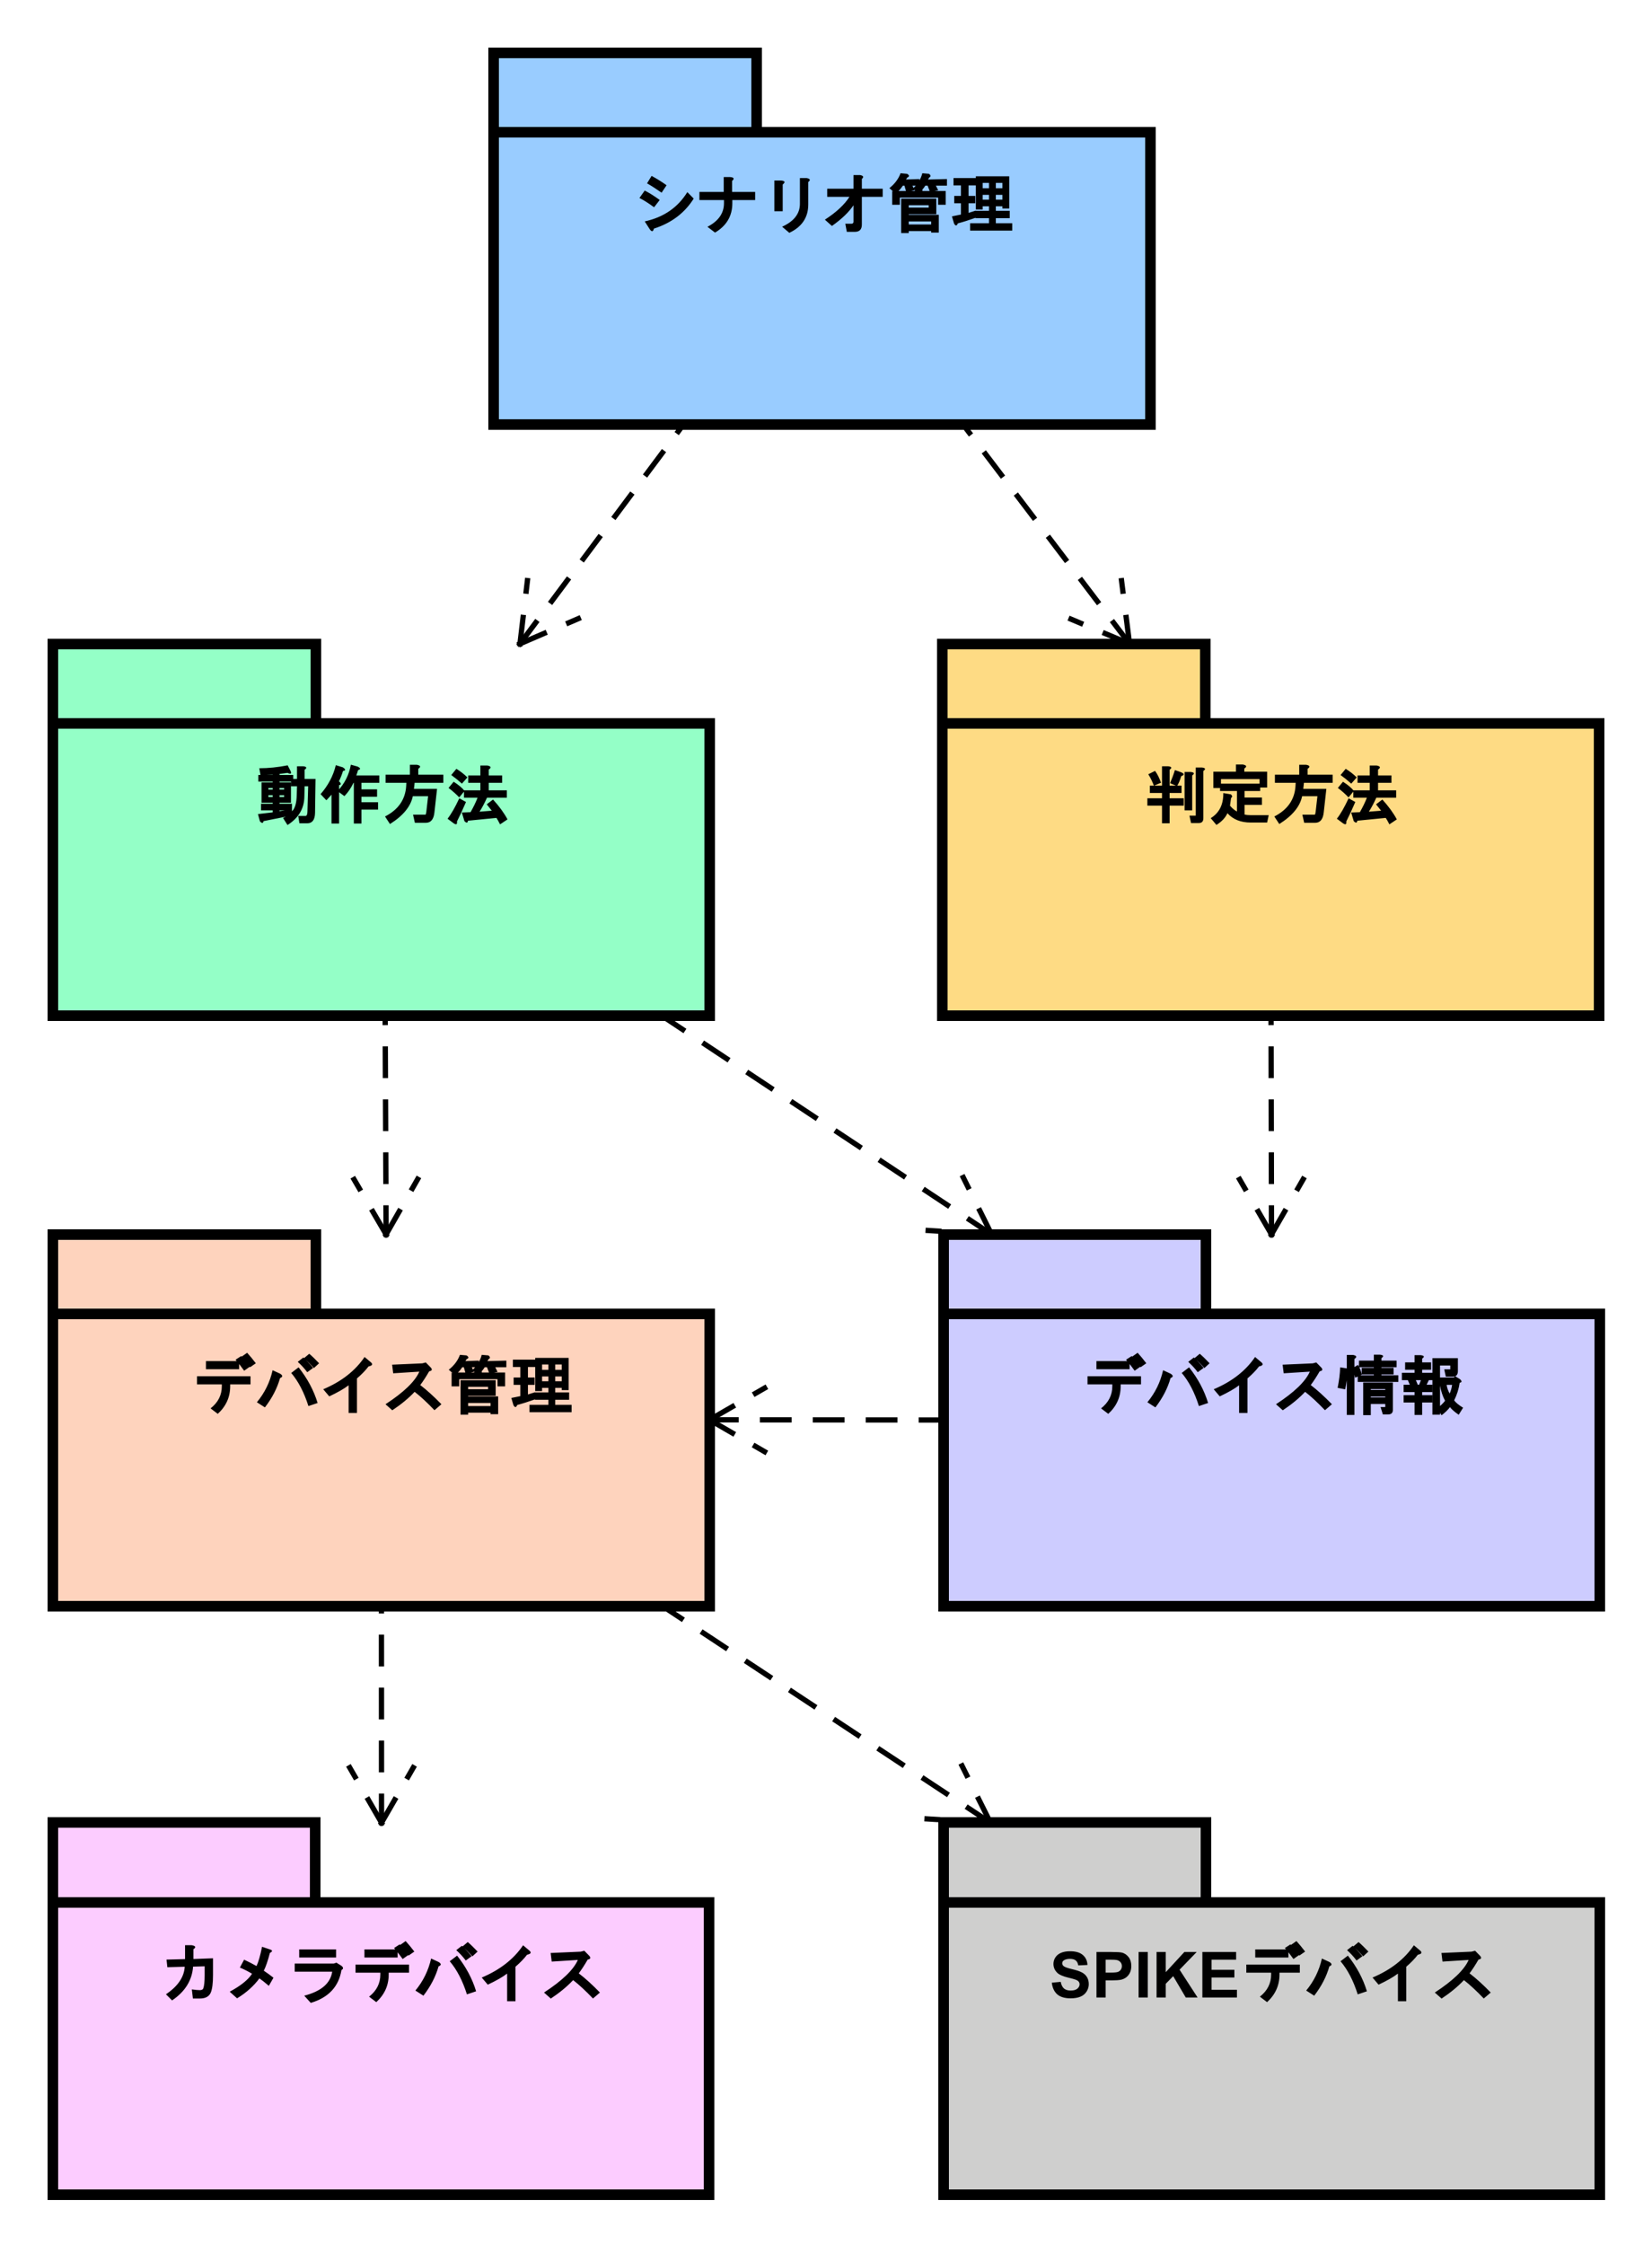 <?xml version="1.0" encoding="UTF-8"?>
<!DOCTYPE svg PUBLIC '-//W3C//DTD SVG 1.0//EN'
          'http://www.w3.org/TR/2001/REC-SVG-20010904/DTD/svg10.dtd'>
<svg xmlns:xlink="http://www.w3.org/1999/xlink" style="fill-opacity:1; color-rendering:auto; color-interpolation:auto; text-rendering:auto; stroke:black; stroke-linecap:square; stroke-miterlimit:10; shape-rendering:auto; stroke-opacity:1; fill:black; stroke-dasharray:none; font-weight:normal; stroke-width:1; font-family:'Dialog'; font-style:normal; stroke-linejoin:miter; font-size:12px; stroke-dashoffset:0; image-rendering:auto;" width="416" height="565" xmlns="http://www.w3.org/2000/svg"
><rect width="100%" height="100%" fill="#808080" stroke="none"/><!--Generated by the Batik Graphics2D SVG Generator--><defs id="genericDefs"
  /><g
  ><defs id="defs1"
    ><clipPath clipPathUnits="userSpaceOnUse" id="clipPath1"
      ><path d="M0 0 L416 0 L416 565 L0 565 L0 0 Z"
      /></clipPath
      ><clipPath clipPathUnits="userSpaceOnUse" id="clipPath2"
      ><path d="M41.944 118.444 L353.945 118.444 L353.945 542.194 L41.944 542.194 L41.944 118.444 Z"
      /></clipPath
      ><clipPath clipPathUnits="userSpaceOnUse" id="clipPath3"
      ><path d="M-119.291 -43 L192.709 -43 L192.709 380.75 L-119.291 380.75 L-119.291 -43 Z"
      /></clipPath
      ><clipPath clipPathUnits="userSpaceOnUse" id="clipPath4"
      ><path d="M-48.056 -154.556 L263.945 -154.556 L263.945 269.195 L-48.056 269.195 L-48.056 -154.556 Z"
      /></clipPath
      ><clipPath clipPathUnits="userSpaceOnUse" id="clipPath5"
      ><path d="M-216.056 -154.556 L95.944 -154.556 L95.944 269.195 L-216.056 269.195 L-216.056 -154.556 Z"
      /></clipPath
      ><clipPath clipPathUnits="userSpaceOnUse" id="clipPath6"
      ><path d="M-36.056 -266.055 L275.945 -266.055 L275.945 157.694 L-36.056 157.694 L-36.056 -266.055 Z"
      /></clipPath
      ><clipPath clipPathUnits="userSpaceOnUse" id="clipPath7"
      ><path d="M-30 -377.111 L282 -377.111 L282 46.639 L-30 46.639 L-30 -377.111 Z"
      /></clipPath
      ><clipPath clipPathUnits="userSpaceOnUse" id="clipPath8"
      ><path d="M-198.266 -377.111 L113.734 -377.111 L113.734 46.639 L-198.266 46.639 L-198.266 -377.111 Z"
      /></clipPath
      ><clipPath clipPathUnits="userSpaceOnUse" id="clipPath9"
      ><path d="M-204.278 -266.055 L107.722 -266.055 L107.722 157.694 L-204.278 157.694 L-204.278 -266.055 Z"
      /></clipPath
    ></defs
    ><g style="fill:white; stroke:white;"
    ><rect x="0" y="0" width="416" style="clip-path:url(#clipPath1); stroke:none;" height="565"
    /></g
    ><g transform="scale(1.333,1.333) translate(-41.944,-118.444)" style="fill:rgb(153,204,255); text-rendering:geometricPrecision; stroke-width:2; shape-rendering:crispEdges; stroke:rgb(153,204,255);"
    ><rect x="135.23" y="128.444" width="49.605" style="clip-path:url(#clipPath2); stroke:none;" height="15"
      /><rect x="135.23" y="128.444" width="49.605" style="clip-path:url(#clipPath2); fill:none; stroke:black;" height="15"
      /><rect x="135.23" y="143.444" width="124.012" style="clip-path:url(#clipPath2); stroke:none;" height="55.188"
      /><rect x="135.23" y="143.444" width="124.012" style="clip-path:url(#clipPath2); fill:none; stroke:black;" height="55.188"
    /></g
    ><g style="text-rendering:optimizeLegibility; stroke-width:2; font-weight:bold; font-family:sans-serif;" transform="matrix(1.333,0,0,1.333,-55.926,-157.926) translate(161.236,161.444)"
    ><path d="M2.516 -1.172 Q7.875 -2.344 10.562 -6.703 L11.766 -5.484 Q9.219 -1.406 4.25 0.188 Q4 1.172 3.375 0.172 L2.516 -1.172 ZM2.516 -7 Q3.891 -6.281 5.344 -5.219 L4.281 -3.844 Q2.703 -5 1.516 -5.594 L2.516 -7 ZM3.812 -9.766 Q5.312 -8.953 6.641 -8 L5.703 -6.594 Q4.234 -7.625 2.953 -8.359 L3.812 -9.766 ZM19.016 -6.734 L23.375 -6.734 L23.375 -5.203 L19.062 -5.203 L19.062 -4.609 Q19.062 -1 15.797 0.938 L14.359 -0.156 Q17.484 -1.766 17.484 -4.609 L17.484 -5.203 L12.844 -5.203 L12.844 -6.734 L17.438 -6.734 L17.438 -9.547 L18.641 -9.547 Q19.75 -9.453 19.016 -8.812 L19.016 -6.734 ZM33.406 -4.375 Q33.406 -0.703 29.828 0.984 L28.469 -0.172 Q31.781 -1.672 31.828 -4.422 L31.828 -9.359 L33.094 -9.359 Q34.125 -9.156 33.406 -8.609 L33.406 -4.375 ZM28.578 -3.094 L27 -3.094 L27 -8.891 L28.297 -8.891 Q29.391 -8.781 28.578 -8.141 L28.578 -3.094 ZM36.547 -1.5 Q39.766 -3.578 41.188 -5.812 L36.984 -5.812 L36.984 -7.344 L41.953 -7.344 L41.953 -9.922 L43.219 -9.922 Q44.156 -9.719 43.531 -9.188 L43.531 -7.344 L47.469 -7.344 L47.469 -5.812 L43.531 -5.812 L43.531 -0.578 Q43.531 0.797 42.203 0.797 L40.688 0.797 L40.406 -0.734 L41.625 -0.734 Q41.953 -0.797 41.953 -1.094 L41.953 -4.219 Q40.609 -2.234 37.875 -0.312 L36.547 -1.5 ZM59.609 -9.172 L59.609 -7.922 L57.516 -7.922 L57.953 -7.047 L56.391 -6.766 L55.953 -7.922 L55.516 -7.922 Q55.297 -7.547 54.969 -7.188 L54.969 -6.922 L59.375 -6.922 L59.375 -4.312 L57.938 -4.312 L57.938 -5.672 L50.703 -5.672 L50.703 -4.312 L49.266 -4.312 L49.266 -6.922 L49.516 -6.766 L48.734 -7.453 Q50.25 -8.656 50.844 -10.266 L52.078 -10.156 Q52.781 -9.734 52.094 -9.438 Q51.891 -9.031 51.797 -9.078 L54.406 -9.172 L54.406 -7.922 L53.094 -7.922 L53.484 -7.062 L51.922 -6.703 L51.578 -7.922 L51.281 -7.922 Q50.828 -7.25 50.453 -6.922 L53.531 -6.922 L53.531 -7.094 L53.25 -7.438 Q54.578 -8.719 54.953 -10.266 L56.219 -10.156 Q56.781 -9.719 56.234 -9.438 Q56.062 -9.047 55.969 -9.078 L59.609 -9.172 ZM57.594 -5.469 L57.594 -2.531 L52.391 -2.531 L52.391 -2.422 L58.062 -2.422 L58.062 0.938 L56.625 0.938 L56.625 0.656 L52.391 0.656 L52.391 1.031 L50.953 1.031 L50.953 -5.469 L57.594 -5.469 ZM56.625 -1.172 L52.391 -1.172 L52.391 -0.594 L56.625 -0.594 L56.625 -1.172 ZM56.156 -4.219 L52.391 -4.219 L52.391 -3.781 L56.156 -3.781 L56.156 -4.219 ZM65.156 -1.906 Q63.141 -1.188 61.656 -0.797 Q61.375 -0.047 60.953 -0.75 L60.547 -2.125 L62.25 -2.469 L62.25 -4.594 L60.984 -4.594 L60.984 -5.984 L62.25 -5.984 L62.25 -7.969 L60.844 -7.969 L60.844 -9.359 L65.094 -9.359 L65.094 -7.969 L63.688 -7.969 L63.688 -5.984 L64.953 -5.984 L64.953 -4.594 L63.688 -4.594 L63.688 -2.781 Q63.75 -2.797 65.016 -3.203 L65.156 -1.906 ZM68.844 -4.031 L68.844 -3.172 L71.469 -3.172 L71.469 -1.781 L68.844 -1.781 L68.844 -0.828 L71.938 -0.828 L71.938 0.562 L63.984 0.562 L63.984 -0.828 L67.547 -0.828 L67.547 -1.781 L65.016 -1.781 L65.016 -3.172 L67.547 -3.172 L67.547 -4.031 L66.359 -4.031 L66.359 -3.422 L65.062 -3.422 L65.062 -9.688 L71.375 -9.688 L71.375 -3.609 L70.078 -3.609 L70.078 -4.031 L68.844 -4.031 ZM70.078 -6.188 L68.844 -6.188 L68.844 -5.281 L70.078 -5.281 L70.078 -6.188 ZM70.078 -8.438 L68.844 -8.438 L68.844 -7.438 L70.078 -7.438 L70.078 -8.438 ZM67.547 -7.438 L67.547 -8.438 L66.359 -8.438 L66.359 -7.438 L67.547 -7.438 ZM67.547 -6.188 L66.359 -6.188 L66.359 -5.281 L67.547 -5.281 L67.547 -6.188 Z" style="stroke:none; clip-path:url(#clipPath3);"
    /></g
    ><g transform="matrix(1.333,0,0,1.333,-55.926,-157.926)" style="fill:rgb(148,255,199); text-rendering:geometricPrecision; font-family:sans-serif; shape-rendering:crispEdges; stroke:rgb(148,255,199); font-weight:bold; stroke-width:2;"
    ><rect x="52" y="240" width="49.6" style="clip-path:url(#clipPath2); stroke:none;" height="15"
      /><rect x="52" y="240" width="49.6" style="clip-path:url(#clipPath2); fill:none; stroke:black;" height="15"
      /><rect x="52" y="255" width="124" style="clip-path:url(#clipPath2); stroke:none;" height="55.188"
      /><rect x="52" y="255" width="124" style="clip-path:url(#clipPath2); fill:none; stroke:black;" height="55.188"
    /></g
    ><g style="text-rendering:optimizeLegibility; stroke-width:2; font-weight:bold; font-family:sans-serif;" transform="matrix(1.333,0,0,1.333,-55.926,-157.926) translate(90,273)"
    ><path d="M5.422 -0.109 Q6.109 -0.453 6.109 -0.391 L1.734 0.484 Q1.641 1.125 1.062 0.531 L0.688 -0.844 L3.469 -1.172 L3.469 -1.547 L1.266 -1.547 L1.266 -2.797 L3.469 -2.797 L3.469 -3 L2.641 -3 L1.359 -3 L1.359 -6.828 L3.469 -6.828 L3.469 -6.984 L0.75 -6.984 L0.75 -8.234 L3.469 -8.234 L3.469 -8.281 Q2.562 -8.25 1.172 -8.188 L0.938 -9.5 Q3.5 -9.5 6.297 -10.047 L6.797 -9.078 Q7.25 -8.172 6.266 -8.625 Q5.344 -8.484 4.766 -8.422 L4.766 -8.234 L7.344 -8.234 L7.344 -6.984 L4.766 -6.984 L4.766 -6.828 L6.922 -6.828 L6.922 -3 L4.766 -3 L4.766 -2.797 L7.109 -2.797 L7.109 -1.547 L4.766 -1.547 L4.766 -1.391 L7.109 -1.766 L7.109 -1.375 Q7.969 -2.141 8.016 -4.516 L8.062 -6.094 L6.938 -6.094 L6.938 -7.484 L8.062 -7.484 L8.062 -9.875 L9.219 -9.875 Q10.25 -9.75 9.5 -9.219 L9.5 -7.484 L11.562 -7.484 L11.469 -1.047 Q11.422 0.891 10 0.891 L8.516 0.891 L8.297 -0.5 L9.672 -0.5 Q10 -0.5 10.031 -1.25 L10.172 -6.094 L9.5 -6.094 L9.453 -4.141 Q9.406 -0.766 6.266 1.219 L5.422 -0.109 ZM4.766 -4.406 L4.766 -4.062 L5.625 -4.062 L5.625 -4.406 L4.766 -4.406 ZM4.766 -5.766 L4.766 -5.469 L5.625 -5.469 L5.625 -5.766 L4.766 -5.766 ZM2.656 -4.406 L2.656 -4.062 L3.469 -4.062 L3.469 -4.406 L2.656 -4.406 ZM2.656 -5.766 L2.656 -5.469 L3.469 -5.469 L3.469 -5.766 L2.656 -5.766 ZM23.609 -8.141 L23.609 -6.75 L20.234 -6.75 L20.234 -5.516 L23.188 -5.516 L23.188 -4.125 L20.234 -4.125 L20.234 -3.078 L23.375 -3.078 L23.375 -1.688 L20.234 -1.688 L20.234 0.938 L18.797 0.938 L18.797 -6.75 L18.734 -6.75 Q18.031 -5.266 17.016 -4.234 L15.719 -5.188 Q17.734 -7.312 18.234 -10.172 L19.516 -9.812 Q20.391 -9.375 19.594 -9.141 Q19.516 -8.812 19.266 -8.141 L23.609 -8.141 ZM12.516 -4.609 Q14.688 -7.109 15.391 -10.078 L16.719 -9.672 Q17.578 -9.094 16.75 -8.984 Q16.469 -8.031 15.969 -7 L16.047 -6.984 Q16.625 -6.406 16.016 -6.312 L16.016 0.938 L14.578 0.938 L14.578 -4.516 Q14.516 -4.406 13.609 -3.453 L12.516 -4.609 ZM30.156 -5.609 L34.516 -5.609 L34.016 -1.109 Q33.797 0.797 32.406 0.797 L30.328 0.797 L29.984 -0.734 L32.312 -0.734 Q32.422 -0.734 32.484 -1.219 L32.828 -4.219 L29.938 -4.219 Q29.344 -1.312 25.625 1.031 L24.688 -0.391 Q28.469 -2.328 28.688 -6.172 L28.719 -6.75 L24.797 -6.75 L24.797 -8.281 L29.391 -8.281 L29.391 -10.156 L30.703 -10.156 Q31.781 -9.938 30.969 -9.391 L30.969 -8.281 L35.703 -8.281 L35.703 -6.75 L30.281 -6.75 L30.156 -5.609 ZM44.859 -1.484 L43.906 -2.688 L45.094 -3.594 Q46.859 -1.656 47.828 0.156 L46.422 1.094 Q45.969 0.203 45.734 -0.125 L40.359 0.406 Q40.281 1.078 39.688 0.484 L39.203 -1.141 L40.844 -1.203 Q41.656 -2.609 42.172 -3.938 L39.609 -3.938 L39.609 -5.328 L42.703 -5.328 L42.703 -6.75 L40.406 -6.75 L40.406 -8.141 L42.703 -8.141 L42.703 -10.016 L44.016 -10.016 Q45.094 -9.797 44.281 -9.25 L44.281 -8.141 L46.812 -8.141 L46.812 -6.75 L44.281 -6.75 L44.281 -5.328 L47.703 -5.328 L47.703 -3.938 L43.953 -3.938 Q43.266 -2.422 42.547 -1.297 L44.859 -1.484 ZM39.984 -3.125 Q38.953 -0.75 38.281 0.547 Q38.391 1.391 37.656 0.891 L36.5 0.031 Q37.531 -1.266 38.719 -3.828 L39.984 -3.125 ZM38.703 -4 Q37.812 -4.938 36.688 -5.781 L37.656 -6.953 Q39.047 -6.062 39.719 -5.219 L38.703 -4 ZM39.219 -6.594 Q38.203 -7.5 37.203 -8.219 L38.172 -9.391 Q39.359 -8.656 40.25 -7.766 L39.219 -6.594 Z" style="stroke:none; clip-path:url(#clipPath4);"
    /></g
    ><g transform="matrix(1.333,0,0,1.333,-55.926,-157.926)" style="fill:rgb(254,219,132); text-rendering:geometricPrecision; font-family:sans-serif; shape-rendering:crispEdges; stroke:rgb(254,219,132); font-weight:bold; stroke-width:2;"
    ><rect x="220" y="240" width="49.6" style="clip-path:url(#clipPath2); stroke:none;" height="15"
      /><rect x="220" y="240" width="49.6" style="clip-path:url(#clipPath2); fill:none; stroke:black;" height="15"
      /><rect x="220" y="255" width="124" style="clip-path:url(#clipPath2); stroke:none;" height="55.188"
      /><rect x="220" y="255" width="124" style="clip-path:url(#clipPath2); fill:none; stroke:black;" height="55.188"
    /></g
    ><g style="text-rendering:optimizeLegibility; stroke-width:2; font-weight:bold; font-family:sans-serif;" transform="matrix(1.333,0,0,1.333,-55.926,-157.926) translate(258,273)"
    ><path d="M4.984 -6.688 Q5.5 -7.844 5.906 -9.156 L7.094 -8.734 Q8.031 -8.328 7.109 -8.016 Q6.719 -6.75 6.297 -6.125 L4.984 -6.688 ZM1.938 -6.203 Q1.438 -7.5 0.875 -8.359 L2.156 -9 Q2.812 -8.109 3.281 -6.766 L1.938 -6.203 ZM8.891 -8.797 Q9.922 -8.672 9.172 -8.141 L9.172 -1.547 L7.734 -1.547 L7.734 -8.797 L8.891 -8.797 ZM11 -9.641 Q12.031 -9.516 11.281 -8.984 L11.281 -0.062 Q11.281 0.844 10.422 0.844 L8.953 0.844 L8.656 -0.547 L9.906 -0.547 Q9.906 -0.484 9.844 -0.484 L9.844 -9.641 L11 -9.641 ZM7.156 -4.828 L4.906 -4.828 L4.906 -3.828 L7.578 -3.828 L7.578 -2.438 L4.906 -2.438 L4.906 0.891 L3.469 0.891 L3.469 -2.438 L0.703 -2.438 L0.703 -3.828 L3.469 -3.828 L3.469 -4.828 L1.172 -4.828 L1.172 -6.219 L3.469 -6.219 L3.469 -9.875 L4.625 -9.875 Q5.656 -9.75 4.906 -9.219 L4.906 -6.219 L7.156 -6.219 L7.156 -4.828 ZM12.672 -0.078 Q15.094 -1.562 15.047 -4.812 L16.5 -4.562 Q16.922 -4.141 16.516 -3.891 L16.312 -2.438 Q16.906 -1.719 17.625 -1.328 L17.625 -5.203 L14.438 -5.203 L14.438 -6.594 L22.016 -6.594 L22.016 -5.203 L19.062 -5.203 L19.062 -3.969 L22.344 -3.969 L22.344 -2.578 L19.062 -2.578 L19.062 -0.766 Q19.547 -0.641 20.219 -0.641 L23.625 -0.641 L23.328 0.75 L20.219 0.75 Q17.391 0.75 15.828 -1.016 Q15.266 0.25 13.75 1.203 L12.672 -0.078 ZM19.016 -8.844 L23.328 -8.844 L23.328 -5.859 L21.891 -5.859 L21.891 -7.453 L14.609 -7.453 L14.609 -5.766 L13.172 -5.766 L13.172 -8.844 L17.438 -8.844 L17.438 -10.203 L18.75 -10.203 Q19.828 -9.984 19.016 -9.438 L19.016 -8.844 ZM30.156 -5.609 L34.516 -5.609 L34.016 -1.109 Q33.797 0.797 32.406 0.797 L30.328 0.797 L29.984 -0.734 L32.312 -0.734 Q32.422 -0.734 32.484 -1.219 L32.828 -4.219 L29.938 -4.219 Q29.344 -1.312 25.625 1.031 L24.688 -0.391 Q28.469 -2.328 28.688 -6.172 L28.719 -6.75 L24.797 -6.75 L24.797 -8.281 L29.391 -8.281 L29.391 -10.156 L30.703 -10.156 Q31.781 -9.938 30.969 -9.391 L30.969 -8.281 L35.703 -8.281 L35.703 -6.75 L30.281 -6.75 L30.156 -5.609 ZM44.859 -1.484 L43.906 -2.688 L45.094 -3.594 Q46.859 -1.656 47.828 0.156 L46.422 1.094 Q45.969 0.203 45.734 -0.125 L40.359 0.406 Q40.281 1.078 39.688 0.484 L39.203 -1.141 L40.844 -1.203 Q41.656 -2.609 42.172 -3.938 L39.609 -3.938 L39.609 -5.328 L42.703 -5.328 L42.703 -6.75 L40.406 -6.75 L40.406 -8.141 L42.703 -8.141 L42.703 -10.016 L44.016 -10.016 Q45.094 -9.797 44.281 -9.25 L44.281 -8.141 L46.812 -8.141 L46.812 -6.75 L44.281 -6.75 L44.281 -5.328 L47.703 -5.328 L47.703 -3.938 L43.953 -3.938 Q43.266 -2.422 42.547 -1.297 L44.859 -1.484 ZM39.984 -3.125 Q38.953 -0.75 38.281 0.547 Q38.391 1.391 37.656 0.891 L36.5 0.031 Q37.531 -1.266 38.719 -3.828 L39.984 -3.125 ZM38.703 -4 Q37.812 -4.938 36.688 -5.781 L37.656 -6.953 Q39.047 -6.062 39.719 -5.219 L38.703 -4 ZM39.219 -6.594 Q38.203 -7.5 37.203 -8.219 L38.172 -9.391 Q39.359 -8.656 40.25 -7.766 L39.219 -6.594 Z" style="stroke:none; clip-path:url(#clipPath5);"
    /></g
    ><g transform="matrix(1.333,0,0,1.333,-55.926,-157.926)" style="fill:rgb(254,211,189); text-rendering:geometricPrecision; font-family:sans-serif; shape-rendering:crispEdges; stroke:rgb(254,211,189); font-weight:bold; stroke-width:2;"
    ><rect x="52" y="351.5" width="49.6" style="clip-path:url(#clipPath2); stroke:none;" height="15"
      /><rect x="52" y="351.5" width="49.6" style="clip-path:url(#clipPath2); fill:none; stroke:black;" height="15"
      /><rect x="52" y="366.5" width="124" style="clip-path:url(#clipPath2); stroke:none;" height="55.188"
      /><rect x="52" y="366.5" width="124" style="clip-path:url(#clipPath2); fill:none; stroke:black;" height="55.188"
    /></g
    ><g style="text-rendering:optimizeLegibility; stroke-width:2; font-weight:bold; font-family:sans-serif;" transform="matrix(1.333,0,0,1.333,-55.926,-157.926) translate(78,384.5)"
    ><path d="M5.859 -4.688 L1.172 -4.688 L1.172 -6.219 L11.281 -6.219 L11.281 -4.688 L7.438 -4.688 L7.438 -4.328 Q7.438 -1.266 5.094 0.875 L3.734 -0.156 Q5.859 -1.828 5.859 -4.328 L5.859 -4.688 ZM2.859 -7.547 L2.859 -9.078 L9.125 -9.078 L9.125 -7.547 L2.859 -7.547 ZM9.516 -10.031 Q10.281 -9.266 11.141 -8.016 L10.078 -7.266 Q9.281 -8.391 8.453 -9.344 L9.516 -10.031 ZM10.641 -10.656 Q11.406 -9.828 12.281 -8.672 L11.203 -7.922 Q10.328 -9.141 9.562 -9.891 L10.641 -10.656 ZM20.359 -7.906 Q22.875 -4.734 23.953 -1.172 L22.219 -0.594 Q20.984 -4.484 18.969 -6.844 L20.359 -7.906 ZM16.875 -6.703 Q17.672 -6.203 16.859 -5.875 Q16.047 -3 14 -0.344 L12.484 -1.312 Q14.688 -3.969 15.453 -7.359 L16.875 -6.703 ZM22.375 -10.469 Q23.156 -9.812 24.234 -8.672 L23.25 -7.766 Q22.25 -8.891 21.375 -9.625 L22.375 -10.469 ZM21.266 -9.766 Q22.141 -8.953 23.109 -7.797 L22 -6.984 Q21.156 -8.094 20.203 -8.938 L21.266 -9.766 ZM25.016 -3.766 Q30.172 -5.938 32.828 -9.859 L33.922 -8.938 Q34.734 -8.312 33.578 -8.078 Q32.734 -6.969 31.391 -5.812 L31.391 0.703 L29.812 0.703 L29.812 -4.516 Q28.547 -3.547 26.156 -2.422 L25.016 -3.766 ZM43.344 -4.562 Q45.188 -3.156 47.344 -0.938 L46.031 0.188 Q43.906 -2.031 42.281 -3.281 Q40.578 -1.469 38.062 0.203 L36.781 -0.938 Q41.953 -4.312 43.172 -7.094 L38.234 -6.781 L38.031 -8.406 L43.719 -8.656 L44.391 -8.828 L45.234 -7.969 Q45.906 -7.312 45.031 -7.156 Q44.188 -5.688 43.344 -4.562 ZM59.609 -9.172 L59.609 -7.922 L57.516 -7.922 L57.953 -7.047 L56.391 -6.766 L55.953 -7.922 L55.516 -7.922 Q55.297 -7.547 54.969 -7.188 L54.969 -6.922 L59.375 -6.922 L59.375 -4.312 L57.938 -4.312 L57.938 -5.672 L50.703 -5.672 L50.703 -4.312 L49.266 -4.312 L49.266 -6.922 L49.516 -6.766 L48.734 -7.453 Q50.25 -8.656 50.844 -10.266 L52.078 -10.156 Q52.781 -9.734 52.094 -9.438 Q51.891 -9.031 51.797 -9.078 L54.406 -9.172 L54.406 -7.922 L53.094 -7.922 L53.484 -7.062 L51.922 -6.703 L51.578 -7.922 L51.281 -7.922 Q50.828 -7.25 50.453 -6.922 L53.531 -6.922 L53.531 -7.094 L53.25 -7.438 Q54.578 -8.719 54.953 -10.266 L56.219 -10.156 Q56.781 -9.719 56.234 -9.438 Q56.062 -9.047 55.969 -9.078 L59.609 -9.172 ZM57.594 -5.469 L57.594 -2.531 L52.391 -2.531 L52.391 -2.422 L58.062 -2.422 L58.062 0.938 L56.625 0.938 L56.625 0.656 L52.391 0.656 L52.391 1.031 L50.953 1.031 L50.953 -5.469 L57.594 -5.469 ZM56.625 -1.172 L52.391 -1.172 L52.391 -0.594 L56.625 -0.594 L56.625 -1.172 ZM56.156 -4.219 L52.391 -4.219 L52.391 -3.781 L56.156 -3.781 L56.156 -4.219 ZM65.156 -1.906 Q63.141 -1.188 61.656 -0.797 Q61.375 -0.047 60.953 -0.75 L60.547 -2.125 L62.25 -2.469 L62.25 -4.594 L60.984 -4.594 L60.984 -5.984 L62.25 -5.984 L62.25 -7.969 L60.844 -7.969 L60.844 -9.359 L65.094 -9.359 L65.094 -7.969 L63.688 -7.969 L63.688 -5.984 L64.953 -5.984 L64.953 -4.594 L63.688 -4.594 L63.688 -2.781 Q63.75 -2.797 65.016 -3.203 L65.156 -1.906 ZM68.844 -4.031 L68.844 -3.172 L71.469 -3.172 L71.469 -1.781 L68.844 -1.781 L68.844 -0.828 L71.938 -0.828 L71.938 0.562 L63.984 0.562 L63.984 -0.828 L67.547 -0.828 L67.547 -1.781 L65.016 -1.781 L65.016 -3.172 L67.547 -3.172 L67.547 -4.031 L66.359 -4.031 L66.359 -3.422 L65.062 -3.422 L65.062 -9.688 L71.375 -9.688 L71.375 -3.609 L70.078 -3.609 L70.078 -4.031 L68.844 -4.031 ZM70.078 -6.188 L68.844 -6.188 L68.844 -5.281 L70.078 -5.281 L70.078 -6.188 ZM70.078 -8.438 L68.844 -8.438 L68.844 -7.438 L70.078 -7.438 L70.078 -8.438 ZM67.547 -7.438 L67.547 -8.438 L66.359 -8.438 L66.359 -7.438 L67.547 -7.438 ZM67.547 -6.188 L66.359 -6.188 L66.359 -5.281 L67.547 -5.281 L67.547 -6.188 Z" style="stroke:none; clip-path:url(#clipPath6);"
    /></g
    ><g transform="matrix(1.333,0,0,1.333,-55.926,-157.926)" style="fill:rgb(252,204,255); text-rendering:geometricPrecision; font-family:sans-serif; shape-rendering:crispEdges; stroke:rgb(252,204,255); font-weight:bold; stroke-width:2;"
    ><rect x="51.944" y="462.556" width="49.6" style="clip-path:url(#clipPath2); stroke:none;" height="15"
      /><rect x="51.944" y="462.556" width="49.6" style="clip-path:url(#clipPath2); fill:none; stroke:black;" height="15"
      /><rect x="51.944" y="477.556" width="124" style="clip-path:url(#clipPath2); stroke:none;" height="55.188"
      /><rect x="51.944" y="477.556" width="124" style="clip-path:url(#clipPath2); fill:none; stroke:black;" height="55.188"
    /></g
    ><g style="text-rendering:optimizeLegibility; stroke-width:2; font-weight:bold; font-family:sans-serif;" transform="matrix(1.333,0,0,1.333,-55.926,-157.926) translate(71.944,495.556)"
    ><path d="M8.672 -5.891 L6.484 -5.828 Q6.203 -1.938 2.516 0.547 L1.359 -0.609 Q4.734 -2.875 4.906 -5.812 L1.625 -5.719 L1.469 -7.156 L4.969 -7.25 L4.969 -9.875 L6.219 -9.875 Q7.375 -9.672 6.547 -9.109 L6.547 -7.266 L10.25 -7.406 L10.25 -4.234 Q10.25 -1.891 9.812 -0.891 Q9.312 0.188 7.797 0.188 L6.453 0.188 L6.25 -1.531 Q7.25 -1.391 7.75 -1.391 Q8.281 -1.391 8.406 -1.703 Q8.672 -2.406 8.672 -4.234 L8.672 -5.891 ZM13.406 -1.094 Q16.531 -2.781 17.625 -4.484 Q16.547 -5.141 15.328 -5.656 L16.125 -7.141 Q17.375 -6.562 18.469 -5.938 Q19 -7.031 19.516 -9.578 L20.906 -9.109 Q21.844 -8.844 21 -8.422 Q20.406 -6.156 19.844 -5.062 Q20.781 -4.438 21.672 -3.734 L20.797 -2.203 Q19.641 -3.188 19.016 -3.609 Q17.391 -1.422 14.797 0.156 L13.406 -1.094 ZM27.484 -0.344 Q32.281 -1.578 32.766 -4.875 L25.688 -4.875 L25.688 -6.406 L33.062 -6.406 L33.562 -6.578 L34.516 -5.984 Q35.109 -5.5 34.516 -5.188 Q33.75 -0.484 28.719 1.016 L27.484 -0.344 ZM33.5 -7.547 L26.531 -7.547 L26.531 -9.078 L33.5 -9.078 L33.5 -7.547 ZM41.859 -4.688 L37.172 -4.688 L37.172 -6.219 L47.281 -6.219 L47.281 -4.688 L43.438 -4.688 L43.438 -4.328 Q43.438 -1.266 41.094 0.875 L39.734 -0.156 Q41.859 -1.828 41.859 -4.328 L41.859 -4.688 ZM38.859 -7.547 L38.859 -9.078 L45.125 -9.078 L45.125 -7.547 L38.859 -7.547 ZM45.516 -10.031 Q46.281 -9.266 47.141 -8.016 L46.078 -7.266 Q45.281 -8.391 44.453 -9.344 L45.516 -10.031 ZM46.641 -10.656 Q47.406 -9.828 48.281 -8.672 L47.203 -7.922 Q46.328 -9.141 45.562 -9.891 L46.641 -10.656 ZM56.359 -7.906 Q58.875 -4.734 59.953 -1.172 L58.219 -0.594 Q56.984 -4.484 54.969 -6.844 L56.359 -7.906 ZM52.875 -6.703 Q53.672 -6.203 52.859 -5.875 Q52.047 -3 50 -0.344 L48.484 -1.312 Q50.688 -3.969 51.453 -7.359 L52.875 -6.703 ZM58.375 -10.469 Q59.156 -9.812 60.234 -8.672 L59.25 -7.766 Q58.25 -8.891 57.375 -9.625 L58.375 -10.469 ZM57.266 -9.766 Q58.141 -8.953 59.109 -7.797 L58 -6.984 Q57.156 -8.094 56.203 -8.938 L57.266 -9.766 ZM61.016 -3.766 Q66.172 -5.938 68.828 -9.859 L69.922 -8.938 Q70.734 -8.312 69.578 -8.078 Q68.734 -6.969 67.391 -5.812 L67.391 0.703 L65.812 0.703 L65.812 -4.516 Q64.547 -3.547 62.156 -2.422 L61.016 -3.766 ZM79.344 -4.562 Q81.188 -3.156 83.344 -0.938 L82.031 0.188 Q79.906 -2.031 78.281 -3.281 Q76.578 -1.469 74.062 0.203 L72.781 -0.938 Q77.953 -4.312 79.172 -7.094 L74.234 -6.781 L74.031 -8.406 L79.719 -8.656 L80.391 -8.828 L81.234 -7.969 Q81.906 -7.312 81.031 -7.156 Q80.188 -5.688 79.344 -4.562 Z" style="stroke:none; clip-path:url(#clipPath7);"
    /></g
    ><g transform="matrix(1.333,0,0,1.333,-55.926,-157.926)" style="fill:rgb(207,207,206); text-rendering:geometricPrecision; font-family:sans-serif; shape-rendering:crispEdges; stroke:rgb(207,207,206); font-weight:bold; stroke-width:2;"
    ><rect x="220.211" y="462.556" width="49.605" style="clip-path:url(#clipPath2); stroke:none;" height="15"
      /><rect x="220.211" y="462.556" width="49.605" style="clip-path:url(#clipPath2); fill:none; stroke:black;" height="15"
      /><rect x="220.211" y="477.556" width="124.012" style="clip-path:url(#clipPath2); stroke:none;" height="55.188"
      /><rect x="220.211" y="477.556" width="124.012" style="clip-path:url(#clipPath2); fill:none; stroke:black;" height="55.188"
    /></g
    ><g style="text-rendering:optimizeLegibility; stroke-width:2; font-weight:bold; font-family:sans-serif;" transform="matrix(1.333,0,0,1.333,-55.926,-157.926) translate(240.211,495.556)"
    ><path d="M0.438 -2.797 L2.125 -2.953 Q2.281 -2.109 2.734 -1.703 Q3.203 -1.312 4 -1.312 Q4.828 -1.312 5.25 -1.656 Q5.688 -2.016 5.688 -2.5 Q5.688 -2.797 5.5 -3.016 Q5.328 -3.234 4.875 -3.391 Q4.578 -3.5 3.5 -3.766 Q2.094 -4.109 1.531 -4.609 Q0.75 -5.328 0.75 -6.344 Q0.75 -7 1.109 -7.562 Q1.484 -8.141 2.188 -8.438 Q2.891 -8.734 3.875 -8.734 Q5.5 -8.734 6.312 -8.016 Q7.125 -7.312 7.172 -6.141 L5.438 -6.062 Q5.328 -6.719 4.953 -7 Q4.594 -7.297 3.859 -7.297 Q3.109 -7.297 2.672 -6.984 Q2.406 -6.797 2.406 -6.453 Q2.406 -6.156 2.656 -5.938 Q2.984 -5.656 4.25 -5.359 Q5.516 -5.062 6.125 -4.734 Q6.734 -4.422 7.078 -3.859 Q7.422 -3.312 7.422 -2.5 Q7.422 -1.766 7 -1.109 Q6.594 -0.469 5.844 -0.156 Q5.094 0.156 3.984 0.156 Q2.344 0.156 1.469 -0.594 Q0.609 -1.359 0.438 -2.797 ZM8.879 0 L8.879 -8.594 L11.66 -8.594 Q13.238 -8.594 13.723 -8.469 Q14.457 -8.266 14.957 -7.609 Q15.457 -6.969 15.457 -5.953 Q15.457 -5.156 15.16 -4.609 Q14.879 -4.078 14.441 -3.766 Q14.004 -3.469 13.535 -3.359 Q12.926 -3.234 11.738 -3.234 L10.613 -3.234 L10.613 0 L8.879 0 ZM10.613 -7.141 L10.613 -4.703 L11.566 -4.703 Q12.582 -4.703 12.926 -4.828 Q13.285 -4.969 13.473 -5.25 Q13.676 -5.547 13.676 -5.922 Q13.676 -6.391 13.395 -6.688 Q13.113 -7 12.691 -7.078 Q12.395 -7.141 11.457 -7.141 L10.613 -7.141 ZM16.836 0 L16.836 -8.594 L18.57 -8.594 L18.57 0 L16.836 0 ZM20.232 0 L20.232 -8.594 L21.967 -8.594 L21.967 -4.781 L25.482 -8.594 L27.811 -8.594 L24.576 -5.25 L27.982 0 L25.748 0 L23.373 -4.031 L21.967 -2.594 L21.967 0 L20.232 0 ZM28.883 0 L28.883 -8.594 L35.258 -8.594 L35.258 -7.141 L30.617 -7.141 L30.617 -5.234 L34.93 -5.234 L34.93 -3.781 L30.617 -3.781 L30.617 -1.453 L35.414 -1.453 L35.414 0 L28.883 0 ZM41.871 -4.688 L37.184 -4.688 L37.184 -6.219 L47.293 -6.219 L47.293 -4.688 L43.449 -4.688 L43.449 -4.328 Q43.449 -1.266 41.105 0.875 L39.746 -0.156 Q41.871 -1.828 41.871 -4.328 L41.871 -4.688 ZM38.871 -7.547 L38.871 -9.078 L45.137 -9.078 L45.137 -7.547 L38.871 -7.547 ZM45.527 -10.031 Q46.293 -9.266 47.152 -8.016 L46.09 -7.266 Q45.293 -8.391 44.465 -9.344 L45.527 -10.031 ZM46.652 -10.656 Q47.418 -9.828 48.293 -8.672 L47.215 -7.922 Q46.34 -9.141 45.574 -9.891 L46.652 -10.656 ZM56.371 -7.906 Q58.887 -4.734 59.965 -1.172 L58.23 -0.594 Q56.996 -4.484 54.98 -6.844 L56.371 -7.906 ZM52.887 -6.703 Q53.684 -6.203 52.871 -5.875 Q52.059 -3 50.012 -0.344 L48.496 -1.312 Q50.699 -3.969 51.465 -7.359 L52.887 -6.703 ZM58.387 -10.469 Q59.168 -9.812 60.246 -8.672 L59.262 -7.766 Q58.262 -8.891 57.387 -9.625 L58.387 -10.469 ZM57.277 -9.766 Q58.152 -8.953 59.121 -7.797 L58.012 -6.984 Q57.168 -8.094 56.215 -8.938 L57.277 -9.766 ZM61.027 -3.766 Q66.184 -5.938 68.84 -9.859 L69.934 -8.938 Q70.746 -8.312 69.59 -8.078 Q68.746 -6.969 67.402 -5.812 L67.402 0.703 L65.824 0.703 L65.824 -4.516 Q64.559 -3.547 62.168 -2.422 L61.027 -3.766 ZM79.356 -4.562 Q81.199 -3.156 83.356 -0.938 L82.043 0.188 Q79.918 -2.031 78.293 -3.281 Q76.59 -1.469 74.074 0.203 L72.793 -0.938 Q77.965 -4.312 79.184 -7.094 L74.246 -6.781 L74.043 -8.406 L79.731 -8.656 L80.402 -8.828 L81.246 -7.969 Q81.918 -7.312 81.043 -7.156 Q80.199 -5.688 79.356 -4.562 Z" style="stroke:none; clip-path:url(#clipPath8);"
    /></g
    ><g transform="matrix(1.333,0,0,1.333,-55.926,-157.926)" style="fill:rgb(205,204,255); text-rendering:geometricPrecision; font-family:sans-serif; shape-rendering:crispEdges; stroke:rgb(205,204,255); font-weight:bold; stroke-width:2;"
    ><rect x="220.222" y="351.5" width="49.6" style="clip-path:url(#clipPath2); stroke:none;" height="15"
      /><rect x="220.222" y="351.5" width="49.6" style="clip-path:url(#clipPath2); fill:none; stroke:black;" height="15"
      /><rect x="220.222" y="366.5" width="124" style="clip-path:url(#clipPath2); stroke:none;" height="55.188"
      /><rect x="220.222" y="366.5" width="124" style="clip-path:url(#clipPath2); fill:none; stroke:black;" height="55.188"
    /></g
    ><g style="text-rendering:optimizeLegibility; stroke-width:2; font-weight:bold; font-family:sans-serif;" transform="matrix(1.333,0,0,1.333,-55.926,-157.926) translate(246.222,384.5)"
    ><path d="M5.859 -4.688 L1.172 -4.688 L1.172 -6.219 L11.281 -6.219 L11.281 -4.688 L7.438 -4.688 L7.438 -4.328 Q7.438 -1.266 5.094 0.875 L3.734 -0.156 Q5.859 -1.828 5.859 -4.328 L5.859 -4.688 ZM2.859 -7.547 L2.859 -9.078 L9.125 -9.078 L9.125 -7.547 L2.859 -7.547 ZM9.516 -10.031 Q10.281 -9.266 11.141 -8.016 L10.078 -7.266 Q9.281 -8.391 8.453 -9.344 L9.516 -10.031 ZM10.641 -10.656 Q11.406 -9.828 12.281 -8.672 L11.203 -7.922 Q10.328 -9.141 9.562 -9.891 L10.641 -10.656 ZM20.359 -7.906 Q22.875 -4.734 23.953 -1.172 L22.219 -0.594 Q20.984 -4.484 18.969 -6.844 L20.359 -7.906 ZM16.875 -6.703 Q17.672 -6.203 16.859 -5.875 Q16.047 -3 14 -0.344 L12.484 -1.312 Q14.688 -3.969 15.453 -7.359 L16.875 -6.703 ZM22.375 -10.469 Q23.156 -9.812 24.234 -8.672 L23.25 -7.766 Q22.25 -8.891 21.375 -9.625 L22.375 -10.469 ZM21.266 -9.766 Q22.141 -8.953 23.109 -7.797 L22 -6.984 Q21.156 -8.094 20.203 -8.938 L21.266 -9.766 ZM25.016 -3.766 Q30.172 -5.938 32.828 -9.859 L33.922 -8.938 Q34.734 -8.312 33.578 -8.078 Q32.734 -6.969 31.391 -5.812 L31.391 0.703 L29.812 0.703 L29.812 -4.516 Q28.547 -3.547 26.156 -2.422 L25.016 -3.766 ZM43.344 -4.562 Q45.188 -3.156 47.344 -0.938 L46.031 0.188 Q43.906 -2.031 42.281 -3.281 Q40.578 -1.469 38.062 0.203 L36.781 -0.938 Q41.953 -4.312 43.172 -7.094 L38.234 -6.781 L38.031 -8.406 L43.719 -8.656 L44.391 -8.828 L45.234 -7.969 Q45.906 -7.312 45.031 -7.156 Q44.188 -5.688 43.344 -4.562 ZM52.266 -8.359 Q52.75 -7.656 52.984 -6.531 L51.734 -5.938 Q51.484 -7.062 51.156 -7.703 L52.266 -8.359 ZM50.312 -7.031 Q50.234 -5.516 49.844 -3.75 L48.422 -4.031 Q48.844 -6.094 48.906 -7.906 L50.078 -7.719 Q51.188 -7.469 50.312 -7.031 ZM51.594 1.078 L50.156 1.078 L50.156 -10.25 L51.328 -10.25 Q52.406 -10.031 51.594 -9.484 L51.594 1.078 ZM59.562 -9.172 L59.562 -7.922 L56.703 -7.922 L56.703 -7.812 L59 -7.812 L59 -6.562 L56.703 -6.562 L56.703 -6.406 L59.891 -6.406 L59.891 -5.156 L52.219 -5.156 L52.219 -6.406 L55.266 -6.406 L55.266 -6.562 L52.969 -6.562 L52.969 -7.812 L55.266 -7.812 L55.266 -7.922 L52.453 -7.922 L52.453 -9.172 L55.266 -9.172 L55.266 -10.297 L56.422 -10.297 Q57.453 -10.172 56.703 -9.641 L56.703 -9.172 L59.562 -9.172 ZM58.859 -5.047 L58.859 0.125 Q58.859 0.984 57.953 0.984 L56.969 0.984 L56.531 -0.406 L57.484 -0.406 Q57.484 -0.344 57.422 -0.344 L57.422 -0.984 L54.688 -0.984 L54.688 1.125 L53.25 1.125 L53.25 -5.047 L58.859 -5.047 ZM57.422 -3.797 L54.688 -3.797 L54.688 -3.641 L57.422 -3.641 L57.422 -3.797 ZM57.422 -2.391 L54.688 -2.391 L54.688 -2.234 L57.422 -2.234 L57.422 -2.391 ZM71.141 -7.188 Q71.141 -6.141 70.141 -6.141 L68.859 -6.141 L68.562 -7.531 L69.812 -7.531 Q69.812 -7.422 69.703 -7.422 L69.703 -8.25 L67.766 -8.25 L67.766 -5.984 L70.391 -5.984 L70.594 -6.25 L71.562 -5.656 Q72.125 -5.094 71.484 -5 Q71.219 -3.219 70.438 -1.672 Q70.875 -1.047 72.125 -0.281 L71.297 1.047 Q70.156 0.266 69.641 -0.391 Q69.109 0.344 68.062 1.141 L67.234 -0.172 Q68.188 -0.891 68.719 -1.594 Q68.031 -2.891 67.734 -4.594 L67.766 -4.594 L67.766 1.031 L66.328 1.031 L66.328 -9.641 L71.141 -9.641 L71.141 -7.188 ZM66.078 -7.453 L64.391 -7.453 L64.391 -6.875 L66.547 -6.875 L66.547 -5.484 L65.656 -5.484 L65.234 -4.625 L66.312 -4.625 L66.312 -3.234 L64.391 -3.234 L64.391 -2.656 L66.312 -2.656 L66.312 -1.266 L64.391 -1.266 L64.391 1.078 L62.953 1.078 L62.953 -1.266 L60.891 -1.266 L60.891 -2.656 L62.953 -2.656 L62.953 -3.234 L60.891 -3.234 L60.891 -4.625 L62.062 -4.625 L61.688 -5.484 L60.562 -5.484 L60.562 -6.875 L62.953 -6.875 L62.953 -7.453 L61.172 -7.453 L61.172 -8.844 L62.953 -8.844 L62.953 -10.203 L64.109 -10.203 Q65.141 -10.078 64.391 -9.547 L64.391 -8.844 L66.078 -8.844 L66.078 -7.453 ZM63.562 -4.625 L63.828 -4.625 L64.156 -5.484 L63.203 -5.484 L63.562 -4.625 ZM69.016 -4.594 Q69.125 -3.797 69.578 -2.953 Q69.906 -3.609 70.047 -4.594 L69.016 -4.594 Z" style="stroke:none; clip-path:url(#clipPath9);"
    /></g
    ><g transform="matrix(1.333,0,0,1.333,-55.926,-157.926)" style="text-rendering:optimizeLegibility; stroke-dasharray:5,5; font-weight:bold; font-family:sans-serif; stroke-linecap:butt;"
    ><line x1="140.185" x2="171.051" y1="240" style="fill:none; clip-path:url(#clipPath2);" y2="198.632"
      /><line x1="140.185" x2="141.59" y1="240" style="stroke-linecap:square; clip-path:url(#clipPath2); fill:none; stroke-dasharray:none;" y2="228.083"
      /><line x1="140.185" x2="151.208" y1="240" style="stroke-linecap:square; clip-path:url(#clipPath2); fill:none; stroke-dasharray:none;" y2="235.259"
      /><line x1="114.892" x2="114.717" y1="351.5" style="fill:none; clip-path:url(#clipPath2);" y2="310.188"
      /><line x1="114.892" x2="108.848" y1="351.5" style="stroke-linecap:square; clip-path:url(#clipPath2); fill:none; stroke-dasharray:none;" y2="341.133"
      /><line x1="114.892" x2="120.848" y1="351.5" style="stroke-linecap:square; clip-path:url(#clipPath2); fill:none; stroke-dasharray:none;" y2="341.082"
      /><line x1="229.276" x2="166.947" y1="351.5" style="fill:none; clip-path:url(#clipPath2);" y2="310.188"
      /><line x1="229.276" x2="217.298" y1="351.5" style="stroke-linecap:square; clip-path:url(#clipPath2); fill:none; stroke-dasharray:none;" y2="350.76"
      /><line x1="229.276" x2="223.928" y1="351.5" style="stroke-linecap:square; clip-path:url(#clipPath2); fill:none; stroke-dasharray:none;" y2="340.757"
      /><line x1="114.028" x2="114.013" y1="462.556" style="fill:none; clip-path:url(#clipPath2);" y2="421.688"
      /><line x1="114.028" x2="108.024" y1="462.556" style="stroke-linecap:square; clip-path:url(#clipPath2); fill:none; stroke-dasharray:none;" y2="452.165"
      /><line x1="114.028" x2="120.024" y1="462.556" style="stroke-linecap:square; clip-path:url(#clipPath2); fill:none; stroke-dasharray:none;" y2="452.161"
      /><line x1="229.06" x2="167.157" y1="462.556" style="fill:none; clip-path:url(#clipPath2);" y2="421.688"
      /><line x1="229.06" x2="217.081" y1="462.556" style="stroke-linecap:square; clip-path:url(#clipPath2); fill:none; stroke-dasharray:none;" y2="461.837"
      /><line x1="229.06" x2="223.693" y1="462.556" style="stroke-linecap:square; clip-path:url(#clipPath2); fill:none; stroke-dasharray:none;" y2="451.823"
      /><line x1="255.334" x2="223.901" y1="240" style="fill:none; clip-path:url(#clipPath2);" y2="198.632"
      /><line x1="255.334" x2="244.27" y1="240" style="stroke-linecap:square; clip-path:url(#clipPath2); fill:none; stroke-dasharray:none;" y2="235.355"
      /><line x1="255.334" x2="253.824" y1="240" style="stroke-linecap:square; clip-path:url(#clipPath2); fill:none; stroke-dasharray:none;" y2="228.095"
      /><line x1="282.152" x2="282.07" y1="351.5" style="fill:none; clip-path:url(#clipPath2);" y2="310.188"
      /><line x1="282.152" x2="276.132" y1="351.5" style="stroke-linecap:square; clip-path:url(#clipPath2); fill:none; stroke-dasharray:none;" y2="341.12"
      /><line x1="282.152" x2="288.132" y1="351.5" style="stroke-linecap:square; clip-path:url(#clipPath2); fill:none; stroke-dasharray:none;" y2="341.096"
      /><line x1="176" x2="220.222" y1="386.501" style="fill:none; clip-path:url(#clipPath2);" y2="386.54"
      /><line x1="176" x2="186.398" y1="386.501" style="stroke-linecap:square; clip-path:url(#clipPath2); fill:none; stroke-dasharray:none;" y2="380.51"
      /><line x1="176" x2="186.387" y1="386.501" style="stroke-linecap:square; clip-path:url(#clipPath2); fill:none; stroke-dasharray:none;" y2="392.51"
    /></g
  ></g
></svg
>
